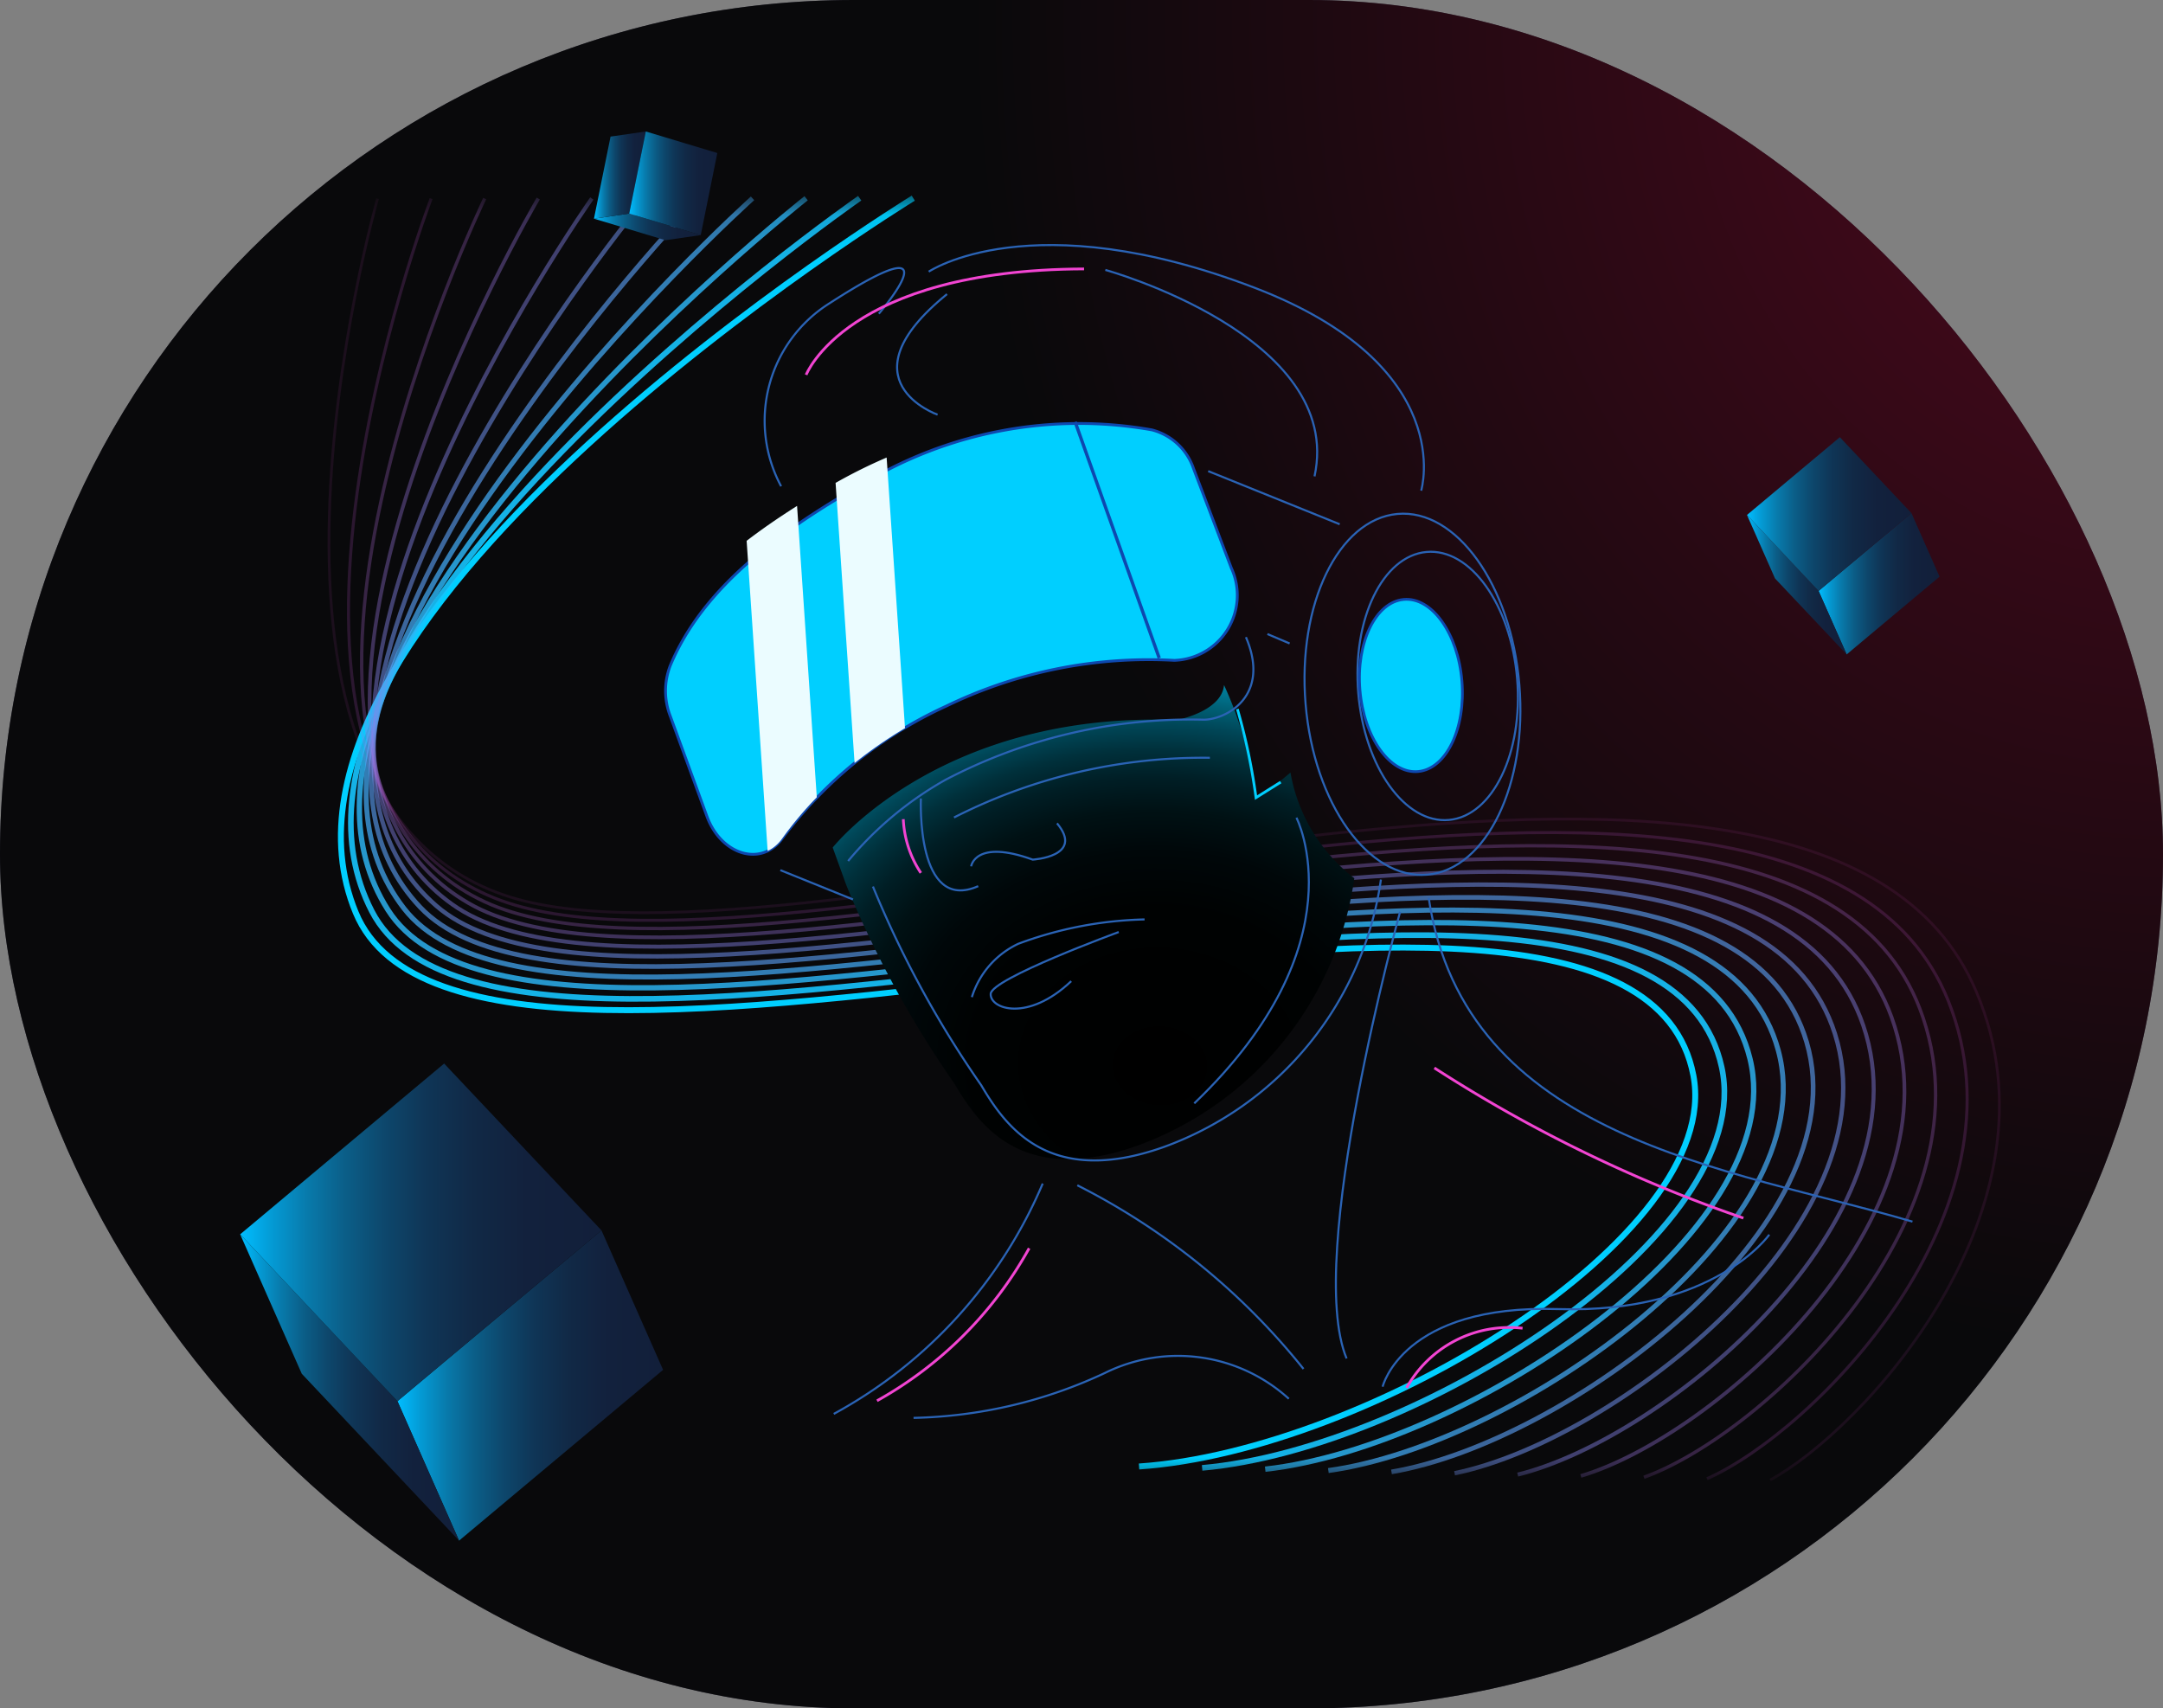 <?xml version="1.0" encoding="UTF-8"?> <svg xmlns="http://www.w3.org/2000/svg" xmlns:xlink="http://www.w3.org/1999/xlink" id="adb561b5-1116-4cd1-b752-5cdcf92e53be" data-name="Layer 1" viewBox="0 0 55.712 44"><rect x="0" y="0" width="55.712" height="44" fill="#808080" stroke="none"/><defs><linearGradient id="a6bcb5e9-46e0-479a-ba0d-7baa9bd9e526" x1="39.11" y1="-0.212" x2="39.11" y2="-35.941" gradientTransform="matrix(1, 0, -0, -0.925, -4.463, 4.907)" gradientUnits="userSpaceOnUse"><stop offset="0"></stop><stop offset="0.012" stop-color="#121212"></stop><stop offset="0.047" stop-color="#444"></stop><stop offset="0.085" stop-color="#707070"></stop><stop offset="0.125" stop-color="#979797"></stop><stop offset="0.167" stop-color="#b7b7b7"></stop><stop offset="0.213" stop-color="#d1d1d1"></stop><stop offset="0.263" stop-color="#e6e6e6"></stop><stop offset="0.319" stop-color="#f4f4f4"></stop><stop offset="0.387" stop-color="#fcfcfc"></stop><stop offset="0.5" stop-color="#fff"></stop><stop offset="0.613" stop-color="#fcfcfc"></stop><stop offset="0.681" stop-color="#f4f4f4"></stop><stop offset="0.737" stop-color="#e6e6e6"></stop><stop offset="0.787" stop-color="#d1d1d1"></stop><stop offset="0.833" stop-color="#b7b7b7"></stop><stop offset="0.875" stop-color="#979797"></stop><stop offset="0.915" stop-color="#707070"></stop><stop offset="0.953" stop-color="#444"></stop><stop offset="0.988" stop-color="#121212"></stop><stop offset="1"></stop></linearGradient><radialGradient id="e17da529-bcea-48bd-82cb-a55603a5b7a5" cx="213.134" cy="-275.677" r="16.279" gradientTransform="matrix(0.839, 0, -0, -0.645, -153.875, -153.907)" gradientUnits="userSpaceOnUse"><stop offset="0"></stop><stop offset="0.373" stop-color="#020202"></stop><stop offset="0.507" stop-color="#090909"></stop><stop offset="0.603" stop-color="#141414"></stop><stop offset="0.68" stop-color="#252525"></stop><stop offset="0.746" stop-color="#3b3b3b"></stop><stop offset="0.805" stop-color="#575757"></stop><stop offset="0.858" stop-color="#777"></stop><stop offset="0.907" stop-color="#9d9d9d"></stop><stop offset="0.952" stop-color="#c8c8c8"></stop><stop offset="0.993" stop-color="#f6f6f6"></stop><stop offset="1" stop-color="#fff"></stop></radialGradient><radialGradient id="a276af83-57c5-4db3-bb3f-90d80afbd275" cx="571.533" cy="-2349.599" r="47.074" gradientTransform="matrix(0.66, 0, 0, -0.73, -321.151, -1714.683)" gradientUnits="userSpaceOnUse"><stop offset="0" stop-color="#550017"></stop><stop offset="1"></stop></radialGradient><mask id="a72e9a29-78ee-4ffe-af04-d4ba1284906a" x="7.341" y="5.038" width="54.623" height="33.14" maskUnits="userSpaceOnUse"><g id="ac9f6551-c54c-407a-b38c-bdd7345cf00e" data-name="b991d21b-8f14-44b1-9779-498d8ef40b4d"><g><rect x="7.341" y="5.103" width="54.623" height="33.065" fill="url(#a6bcb5e9-46e0-479a-ba0d-7baa9bd9e526)"></rect><ellipse cx="24.98" cy="23.932" rx="13.656" ry="10.501" fill="url(#e17da529-bcea-48bd-82cb-a55603a5b7a5)"></ellipse></g></g></mask><radialGradient id="eca56269-e783-4e9e-8827-8a5143e07155" cx="41.667" cy="-2087.141" r="12.922" gradientTransform="matrix(1.01, 0.05, 0.038, -0.842, 67.099, -1731.997)" gradientUnits="userSpaceOnUse"><stop offset="0"></stop><stop offset="0.373" stop-color="#000202"></stop><stop offset="0.507" stop-color="#000709"></stop><stop offset="0.603" stop-color="#001114"></stop><stop offset="0.68" stop-color="#001e25"></stop><stop offset="0.746" stop-color="#00303b"></stop><stop offset="0.805" stop-color="#004657"></stop><stop offset="0.858" stop-color="#006177"></stop><stop offset="0.907" stop-color="#007f9d"></stop><stop offset="0.952" stop-color="#00a2c8"></stop><stop offset="0.993" stop-color="#00c8f6"></stop><stop offset="1" stop-color="#00cfff"></stop></radialGradient><linearGradient id="a90462d1-4e76-4a2d-b8bb-c236d7566340" x1="10.237" y1="10.316" x2="17.079" y2="10.316" gradientTransform="matrix(1, 0, 0, -1, 0, 46)" gradientUnits="userSpaceOnUse"><stop offset="0" stop-color="#00bdff"></stop><stop offset="0.088" stop-color="#049ad4"></stop><stop offset="0.186" stop-color="#087aab"></stop><stop offset="0.29" stop-color="#0b5e88"></stop><stop offset="0.4" stop-color="#0d476c"></stop><stop offset="0.517" stop-color="#0f3556"></stop><stop offset="0.645" stop-color="#112946"></stop><stop offset="0.792" stop-color="#12213d"></stop><stop offset="1" stop-color="#121f3a"></stop></linearGradient><linearGradient id="ea427fed-839d-42c2-a2d1-0de9cd76eec1" x1="6.186" y1="10.265" x2="11.824" y2="10.265" xlink:href="#a90462d1-4e76-4a2d-b8bb-c236d7566340"></linearGradient><linearGradient id="aa0bfbfa-e4a8-43c0-9d70-7e7f74e3ed88" x1="6.186" y1="14.26" x2="15.492" y2="14.26" xlink:href="#a90462d1-4e76-4a2d-b8bb-c236d7566340"></linearGradient><linearGradient id="b8b93a8b-0c6f-49f9-b35a-c4e0723fe4d9" x1="14.839" y1="7.591" x2="21.722" y2="7.591" gradientTransform="matrix(1, 0, 0, -1, -4.623, 43.275)" gradientUnits="userSpaceOnUse"><stop offset="0.196" stop-color="#00cfff"></stop><stop offset="0.5" stop-color="#70f8ff"></stop><stop offset="0.832" stop-color="#00cfff"></stop></linearGradient><linearGradient id="a69d6611-faf7-4fff-8b3b-40e32e980ad0" x1="10.788" y1="7.54" x2="16.467" y2="7.54" xlink:href="#b8b93a8b-0c6f-49f9-b35a-c4e0723fe4d9"></linearGradient><linearGradient id="ac374990-3a30-40eb-be5e-1ff2a29e6d33" x1="10.793" y1="11.536" x2="20.131" y2="11.536" xlink:href="#b8b93a8b-0c6f-49f9-b35a-c4e0723fe4d9"></linearGradient><linearGradient id="b0440ed4-9cfa-45c3-b1c1-70d87c8f0466" x1="15.299" y1="40.157" x2="18.049" y2="40.157" xlink:href="#a90462d1-4e76-4a2d-b8bb-c236d7566340"></linearGradient><linearGradient id="e79e147a-1770-446e-b831-93f2aaeab21b" x1="15.299" y1="41.491" x2="16.634" y2="41.491" xlink:href="#a90462d1-4e76-4a2d-b8bb-c236d7566340"></linearGradient><linearGradient id="fbe92168-1e4b-4bd7-a8e1-4bc9a36636c9" x1="16.207" y1="41.279" x2="18.476" y2="41.279" xlink:href="#a90462d1-4e76-4a2d-b8bb-c236d7566340"></linearGradient><linearGradient id="ba304ddc-15b7-4b55-a635-a04c60f12f18" x1="19.919" y1="37.432" x2="22.674" y2="37.432" xlink:href="#b8b93a8b-0c6f-49f9-b35a-c4e0723fe4d9"></linearGradient><linearGradient id="b48b346b-8ccc-4394-97bd-f6ffa738aef7" x1="19.913" y1="38.766" x2="21.265" y2="38.766" xlink:href="#b8b93a8b-0c6f-49f9-b35a-c4e0723fe4d9"></linearGradient><linearGradient id="bc6c401e-505f-4336-bfee-91cc0f93e6fa" x1="20.821" y1="38.555" x2="23.107" y2="38.555" xlink:href="#b8b93a8b-0c6f-49f9-b35a-c4e0723fe4d9"></linearGradient><linearGradient id="ba0becae-ab5e-425c-a01f-5e31ede8df27" x1="46.841" y1="30.964" x2="49.957" y2="30.964" xlink:href="#a90462d1-4e76-4a2d-b8bb-c236d7566340"></linearGradient><linearGradient id="ffa26166-d568-4cdf-9029-d44076c3e887" x1="44.997" y1="30.941" x2="47.564" y2="30.941" xlink:href="#a90462d1-4e76-4a2d-b8bb-c236d7566340"></linearGradient><linearGradient id="a3f0ad5e-5dea-476d-bf34-02b32b935b99" x1="44.997" y1="32.76" x2="49.234" y2="32.76" xlink:href="#a90462d1-4e76-4a2d-b8bb-c236d7566340"></linearGradient><linearGradient id="f52ea037-37d5-43a0-86da-ae3d65ff7347" x1="51.455" y1="28.239" x2="54.589" y2="28.239" xlink:href="#b8b93a8b-0c6f-49f9-b35a-c4e0723fe4d9"></linearGradient><linearGradient id="bdd79731-4adb-4430-8943-35d9540cda61" x1="49.61" y1="28.216" x2="52.196" y2="28.216" xlink:href="#b8b93a8b-0c6f-49f9-b35a-c4e0723fe4d9"></linearGradient><linearGradient id="b4fa0086-c380-4909-90f8-f40090477777" x1="49.612" y1="30.035" x2="53.864" y2="30.035" xlink:href="#b8b93a8b-0c6f-49f9-b35a-c4e0723fe4d9"></linearGradient></defs><g id="e42bd1d2-b465-47aa-81e4-b9adca377a35" data-name="a96b0b3e-0be5-4817-a52f-9c298e63a1e8"><rect id="b6891376-041d-422f-abb5-0d0524700c75" data-name="bc6256cc-6aee-4556-bec5-3da02b665c6a" width="55.712" height="44" rx="22" fill="#17162d" opacity="0.7" style="isolation: isolate"></rect></g><rect id="b6e182dd-4ecd-4098-8f08-9dac2126a12c" data-name="a0ea641f-b5d7-4bcd-8a35-3fe64d043bc5" width="55.712" height="44" rx="22" opacity="0.84" fill="url(#a276af83-57c5-4db3-bb3f-90d80afbd275)" style="isolation: isolate"></rect><g mask="url(#a72e9a29-78ee-4ffe-af04-d4ba1284906a)"><g class="curved-highlight"><path d="M23.523,5.103S6.001,15.85,9.162,23.503c2.986,7.231,32.829-4.317,34.454,4.194.792,4.15-8.389,9.675-14.278,10.073" fill="none" stroke="#00cfff" stroke-miterlimit="10" stroke-width="0.153"></path><path d="M22.143,5.105S5.907,16.36,9.577,23.469c3.48,6.74,32.88-4.615,34.768,4.015.94,4.295-7.846,9.836-13.382,10.322" fill="none" stroke="#16c2fb" stroke-miterlimit="10" stroke-width="0.145" opacity="0.909" style="isolation: isolate"></path><path d="M20.763,5.106S5.816,16.872,9.992,23.434c3.979,6.251,32.936-4.913,35.082,3.835,1.089,4.44-7.303,9.997-12.486,10.571" fill="none" stroke="#2cb6f7" stroke-miterlimit="10" stroke-width="0.137" opacity="0.818" style="isolation: isolate"></path><path d="M19.383,5.108S5.73,17.384,10.407,23.399c4.481,5.762,32.996-5.212,35.396,3.656,1.241,4.584-6.76,10.159-11.589,10.82" fill="none" stroke="#42a9f3" stroke-miterlimit="10" stroke-width="0.128" opacity="0.727" style="isolation: isolate"></path><path d="M18.003,5.109s-12.355,12.786-7.181,18.255c4.988,5.272,33.059-5.512,35.711,3.476,1.395,4.728-6.217,10.32-10.693,11.069" fill="none" stroke="#589cef" stroke-miterlimit="10" stroke-width="0.12" opacity="0.636" style="isolation: isolate"></path><path d="M16.624,5.11S5.571,18.404,11.237,23.329c5.498,4.779,33.127-5.813,36.025,3.297,1.55,4.872-5.673,10.482-9.797,11.318" fill="none" stroke="#6e90eb" stroke-miterlimit="10" stroke-width="0.112" opacity="0.545" style="isolation: isolate"></path><path d="M15.244,5.112s-9.747,13.797-3.591,18.183c6.013,4.283,33.197-6.114,36.339,3.117,1.707,5.016-5.13,10.643-8.901,11.567" fill="none" stroke="#8483e6" stroke-miterlimit="10" stroke-width="0.103" opacity="0.455" style="isolation: isolate"></path><path d="M13.864,5.113s-8.439,14.297-1.796,18.147c6.529,3.784,33.27-6.417,36.653,2.938,1.866,5.158-4.587,10.805-8.004,11.816" fill="none" stroke="#9a77e2" stroke-miterlimit="10" stroke-width="0.095" opacity="0.364" style="isolation: isolate"></path><path d="M12.484,5.114s-7.13,14.792-.001,18.111c7.046,3.279,33.345-6.721,36.967,2.758,2.025,5.3-4.044,10.966-7.108,12.065" fill="none" stroke="#b06ade" stroke-miterlimit="10" stroke-width="0.086" opacity="0.273" style="isolation: isolate"></path><path d="M11.104,5.116s-5.822,15.284,1.793,18.074c7.563,2.771,33.422-7.026,37.281,2.579,2.187,5.442-3.501,11.127-6.212,12.315" fill="none" stroke="#c65dda" stroke-miterlimit="10" stroke-width="0.078" opacity="0.182" style="isolation: isolate"></path><path d="M9.725,5.117s-4.51,15.756,3.588,18.038c8.083,2.244,33.514-7.337,37.596,2.399,2.356,5.58-2.957,11.289-5.316,12.564" fill="none" stroke="#dc51d6" stroke-miterlimit="10" stroke-width="0.07" opacity="0.091" style="isolation: isolate"></path><path d="M8.345,5.119S5.136,21.376,13.728,23.121s33.582-7.639,37.91,2.22c2.512,5.723-2.414,11.45-4.419,12.813" fill="none" stroke="#f244d2" stroke-miterlimit="10" stroke-opacity="0" stroke-width="0.061"></path></g></g><g id="f94d1e18-d3fd-413b-8b7f-1d288a73aecd" data-name="bedd2176-e456-439a-80c2-2da7b7746792"><path d="M34.883,22.62a8.607,8.607,0,0,1-5.597,6.89c-2.93,1.038-4.052-.493-4.698-1.593a26.559,26.559,0,0,1-2.789-5.117l-.351-.971s2.767-3.514,8.866-3.285c0,0,1.154-.218,1.213-.901a9.893,9.893,0,0,1,.824,2.901h0a6.398,6.398,0,0,0,.887-.647A4.4,4.4,0,0,0,34.883,22.62Z" fill="url(#eca56269-e783-4e9e-8827-8a5143e07155)"></path><g><g><path d="M22.363,21.717" fill="none" stroke="#2a63b5" stroke-miterlimit="10" stroke-width="0.053"></path><path d="M23.719,20.565s-.134,2.967,1.477,2.258" fill="none" stroke="#2a63b5" stroke-miterlimit="10" stroke-width="0.053"></path><path d="M25.013,22.313s.101-.712,1.586-.173c0,0,1.342-.077.626-.936" fill="none" stroke="#2a63b5" stroke-miterlimit="10" stroke-width="0.053"></path><path d="M20.119,12.524A3.573,3.573,0,0,1,21.379,7.803c3.366-2.173,1.257.277,1.257.277" fill="none" stroke="#2a63b5" stroke-miterlimit="10" stroke-width="0.053"></path><path d="M23.921,6.997s2.636-1.789,8.39.413c5.263,2.015,4.294,5.227,4.294,5.227" fill="none" stroke="#2a63b5" stroke-miterlimit="10" stroke-width="0.053"></path><path d="M21.845,22.175a9.007,9.007,0,0,1,2.506-2.09,13.592,13.592,0,0,1,6.661-1.549c.582-.009,1.725-.615,1.079-2.126" fill="none" stroke="#2a63b5" stroke-miterlimit="10" stroke-width="0.053"></path><path d="M25.032,25.682a2.257,2.257,0,0,1,1.195-1.374,9.919,9.919,0,0,1,3.254-.628" fill="none" stroke="#2a63b5" stroke-miterlimit="10" stroke-width="0.053"></path><path d="M28.815,24.005s-3.28,1.2-3.298,1.593.962.728,2.074-.328" fill="none" stroke="#2a63b5" stroke-miterlimit="10" stroke-width="0.053"></path><line x1="31.119" y1="12.134" x2="34.506" y2="13.502" fill="none" stroke="#2a63b5" stroke-miterlimit="10" stroke-width="0.053"></line><line x1="32.645" y1="16.33" x2="33.217" y2="16.573" fill="none" stroke="#2a63b5" stroke-miterlimit="10" stroke-width="0.053"></line><line x1="20.099" y1="22.411" x2="21.97" y2="23.166" fill="none" stroke="#2a63b5" stroke-miterlimit="10" stroke-width="0.053"></line><path d="M39.133,17.63c.215,2.565-.843,4.758-2.363,4.897s-2.927-1.828-3.142-4.393.843-4.758,2.363-4.897S38.918,15.064,39.133,17.63Z" fill="none" stroke="#2a63b5" stroke-miterlimit="10" stroke-width="0.053"></path><path d="M39.076,17.48c.16,1.906-.626,3.535-1.756,3.638s-2.175-1.358-2.335-3.264.626-3.535,1.756-3.638S38.917,15.574,39.076,17.48Z" fill="none" stroke="#2a63b5" stroke-miterlimit="10" stroke-width="0.053"></path><path d="M22.484,22.833a26.56,26.56,0,0,0,2.789,5.117c.646,1.1,1.769,2.631,4.698,1.593a8.607,8.607,0,0,0,5.597-6.89" fill="none" stroke="#2a63b5" stroke-miterlimit="10" stroke-width="0.053"></path><path d="M36.799,23.127c.927,6.225,7.743,6.947,12.46,8.337" fill="none" stroke="#2a63b5" stroke-miterlimit="10" stroke-width="0.053"></path><path d="M26.857,30.483a12.148,12.148,0,0,1-5.382,5.933" fill="none" stroke="#2a63b5" stroke-miterlimit="10" stroke-width="0.053"></path><path d="M36.062,23.484s-2.462,8.907-1.378,11.504" fill="none" stroke="#2a63b5" stroke-miterlimit="10" stroke-width="0.053"></path><path d="M27.748,30.527a17.665,17.665,0,0,1,5.826,4.73" fill="none" stroke="#2a63b5" stroke-miterlimit="10" stroke-width="0.053"></path><path d="M35.612,35.715s.508-2.125,4.518-1.999,5.441-1.917,5.441-1.917" fill="none" stroke="#2a63b5" stroke-miterlimit="10" stroke-width="0.053"></path><path d="M33.196,36.026a4.242,4.242,0,0,0-4.74-.663,12.19,12.19,0,0,1-4.926,1.155" fill="none" stroke="#2a63b5" stroke-miterlimit="10" stroke-width="0.053"></path></g><g><path d="M30.74,12.064l.975,2.565A1.678,1.678,0,0,1,30.245,17.008a11.963,11.963,0,0,0-5.873,1.178,10.938,10.938,0,0,0-4.223,3.406c-.53.74-1.56.436-1.934-.548l-.948-2.593a1.798,1.798,0,0,1-.007-1.298c.786-1.896,2.594-3.344,4.941-4.679a10.764,10.764,0,0,1,7.469-1.402A1.54,1.54,0,0,1,30.74,12.064Z" fill="#00cfff" stroke="#0e48af" stroke-miterlimit="10" stroke-width="0.072"></path><path d="M37.654,17.535c.103,1.224-.402,2.269-1.127,2.336s-1.396-.872-1.499-2.096.402-2.269,1.127-2.336S37.551,16.312,37.654,17.535Z" fill="#00cfff" stroke="#0e48af" stroke-miterlimit="10" stroke-width="0.07"></path></g></g><g><path d="M31.871,18.262a15.858,15.858,0,0,1,.48,2.281l.636-.399" fill="none" stroke="#00cfff" stroke-miterlimit="10" stroke-width="0.07"></path><path d="M33.392,21.06s1.673,3.235-2.632,7.358" fill="none" stroke="#2a63b5" stroke-miterlimit="10" stroke-width="0.053"></path><path d="M24.572,21.055A14.132,14.132,0,0,1,31.162,19.517" fill="none" stroke="#2a63b5" stroke-miterlimit="10" stroke-width="0.053"></path><path d="M28.47,6.952s6.169,1.701,5.388,5.317" fill="none" stroke="#2a63b5" stroke-miterlimit="10" stroke-width="0.053"></path><path d="M24.149,10.68s-2.5-.876.243-3.105" fill="none" stroke="#2a63b5" stroke-miterlimit="10" stroke-width="0.053"></path><line x1="27.692" y1="10.865" x2="29.858" y2="16.949" fill="none" stroke="#0e48af" stroke-miterlimit="10" stroke-width="0.085"></line></g><g><path d="M20.763,9.654s1.049-2.707,7.159-2.728" fill="none" stroke="#f244d2" stroke-miterlimit="10" stroke-width="0.07"></path><path d="M23.266,21.098a2.73,2.73,0,0,0,.452,1.384" fill="none" stroke="#f244d2" stroke-miterlimit="10" stroke-width="0.07"></path><path d="M22.589,36.077a10.083,10.083,0,0,0,3.918-3.927" fill="none" stroke="#f244d2" stroke-miterlimit="10" stroke-width="0.07"></path><path d="M36.945,27.505a36.655,36.655,0,0,0,7.959,3.867" fill="none" stroke="#f244d2" stroke-miterlimit="10" stroke-width="0.07"></path><path d="M36.229,35.746a3.024,3.024,0,0,1,2.987-1.537" fill="none" stroke="#f244d2" stroke-miterlimit="10" stroke-width="0.07"></path></g><g><path d="M21.038,20.534a9.255,9.255,0,0,0-.888,1.058.994.994,0,0,1-.378.326l-.541-7.989c.403-.309.837-.607,1.299-.899Z" fill="#ebfcff"></path><path d="M23.31,18.754a11.608,11.608,0,0,0-1.299.899l-.489-7.216a13.106,13.106,0,0,1,1.315-.653Z" fill="#ebfcff"></path></g></g><g id="e435dabc-a085-4b16-9260-53dd0ed141ca" data-name="b67665a5-1920-4294-9f8c-f14c91bed036"><g class="polygon-bot"><polygon points="15.492 31.689 17.079 35.281 11.824 39.68 10.237 36.088 15.492 31.689" fill="url(#a90462d1-4e76-4a2d-b8bb-c236d7566340)"></polygon><polygon points="10.237 36.088 11.824 39.68 7.773 35.382 6.186 31.79 10.237 36.088" fill="url(#ea427fed-839d-42c2-a2d1-0de9cd76eec1)"></polygon><polygon points="11.44 27.392 15.492 31.689 10.237 36.088 6.186 31.79 11.44 27.392" fill="url(#aa0bfbfa-e4a8-43c0-9d70-7e7f74e3ed88)"></polygon></g></g><g id="f87d3b1c-330c-410d-b3ee-07577e9b459b" data-name="be08570a-40a9-4b14-91f3-40c0fe48de48"><g class="polygon-top"><polygon points="18.049 6.055 17.141 6.187 15.299 5.632 16.207 5.5 18.049 6.055" fill="url(#b0440ed4-9cfa-45c3-b1c1-70d87c8f0466)"></polygon><polygon points="16.207 5.5 15.299 5.632 15.726 3.518 16.634 3.386 16.207 5.5" fill="url(#e79e147a-1770-446e-b831-93f2aaeab21b)"></polygon><polygon points="18.476 3.941 18.049 6.055 16.207 5.5 16.634 3.386 18.476 3.941" fill="url(#fbe92168-1e4b-4bd7-a8e1-4bc9a36636c9)"></polygon></g></g><g id="acd6fabe-e7d1-4474-a8fb-33644eafa3cb" data-name="b67665a5-1920-4294-9f8c-f14c91bed036"><g class="polygon-right"><polygon points="49.234 13.217 49.957 14.852 47.564 16.855 46.841 15.22 49.234 13.217" fill="url(#ba0becae-ab5e-425c-a01f-5e31ede8df27)"></polygon><polygon points="46.841 15.22 47.564 16.855 45.719 14.898 44.997 13.263 46.841 15.22" fill="url(#ffa26166-d568-4cdf-9029-d44076c3e887)"></polygon><polygon points="47.389 11.26 49.234 13.217 46.841 15.22 44.997 13.263 47.389 11.26" fill="url(#a3f0ad5e-5dea-476d-bf34-02b32b935b99)"></polygon></g></g></svg> 